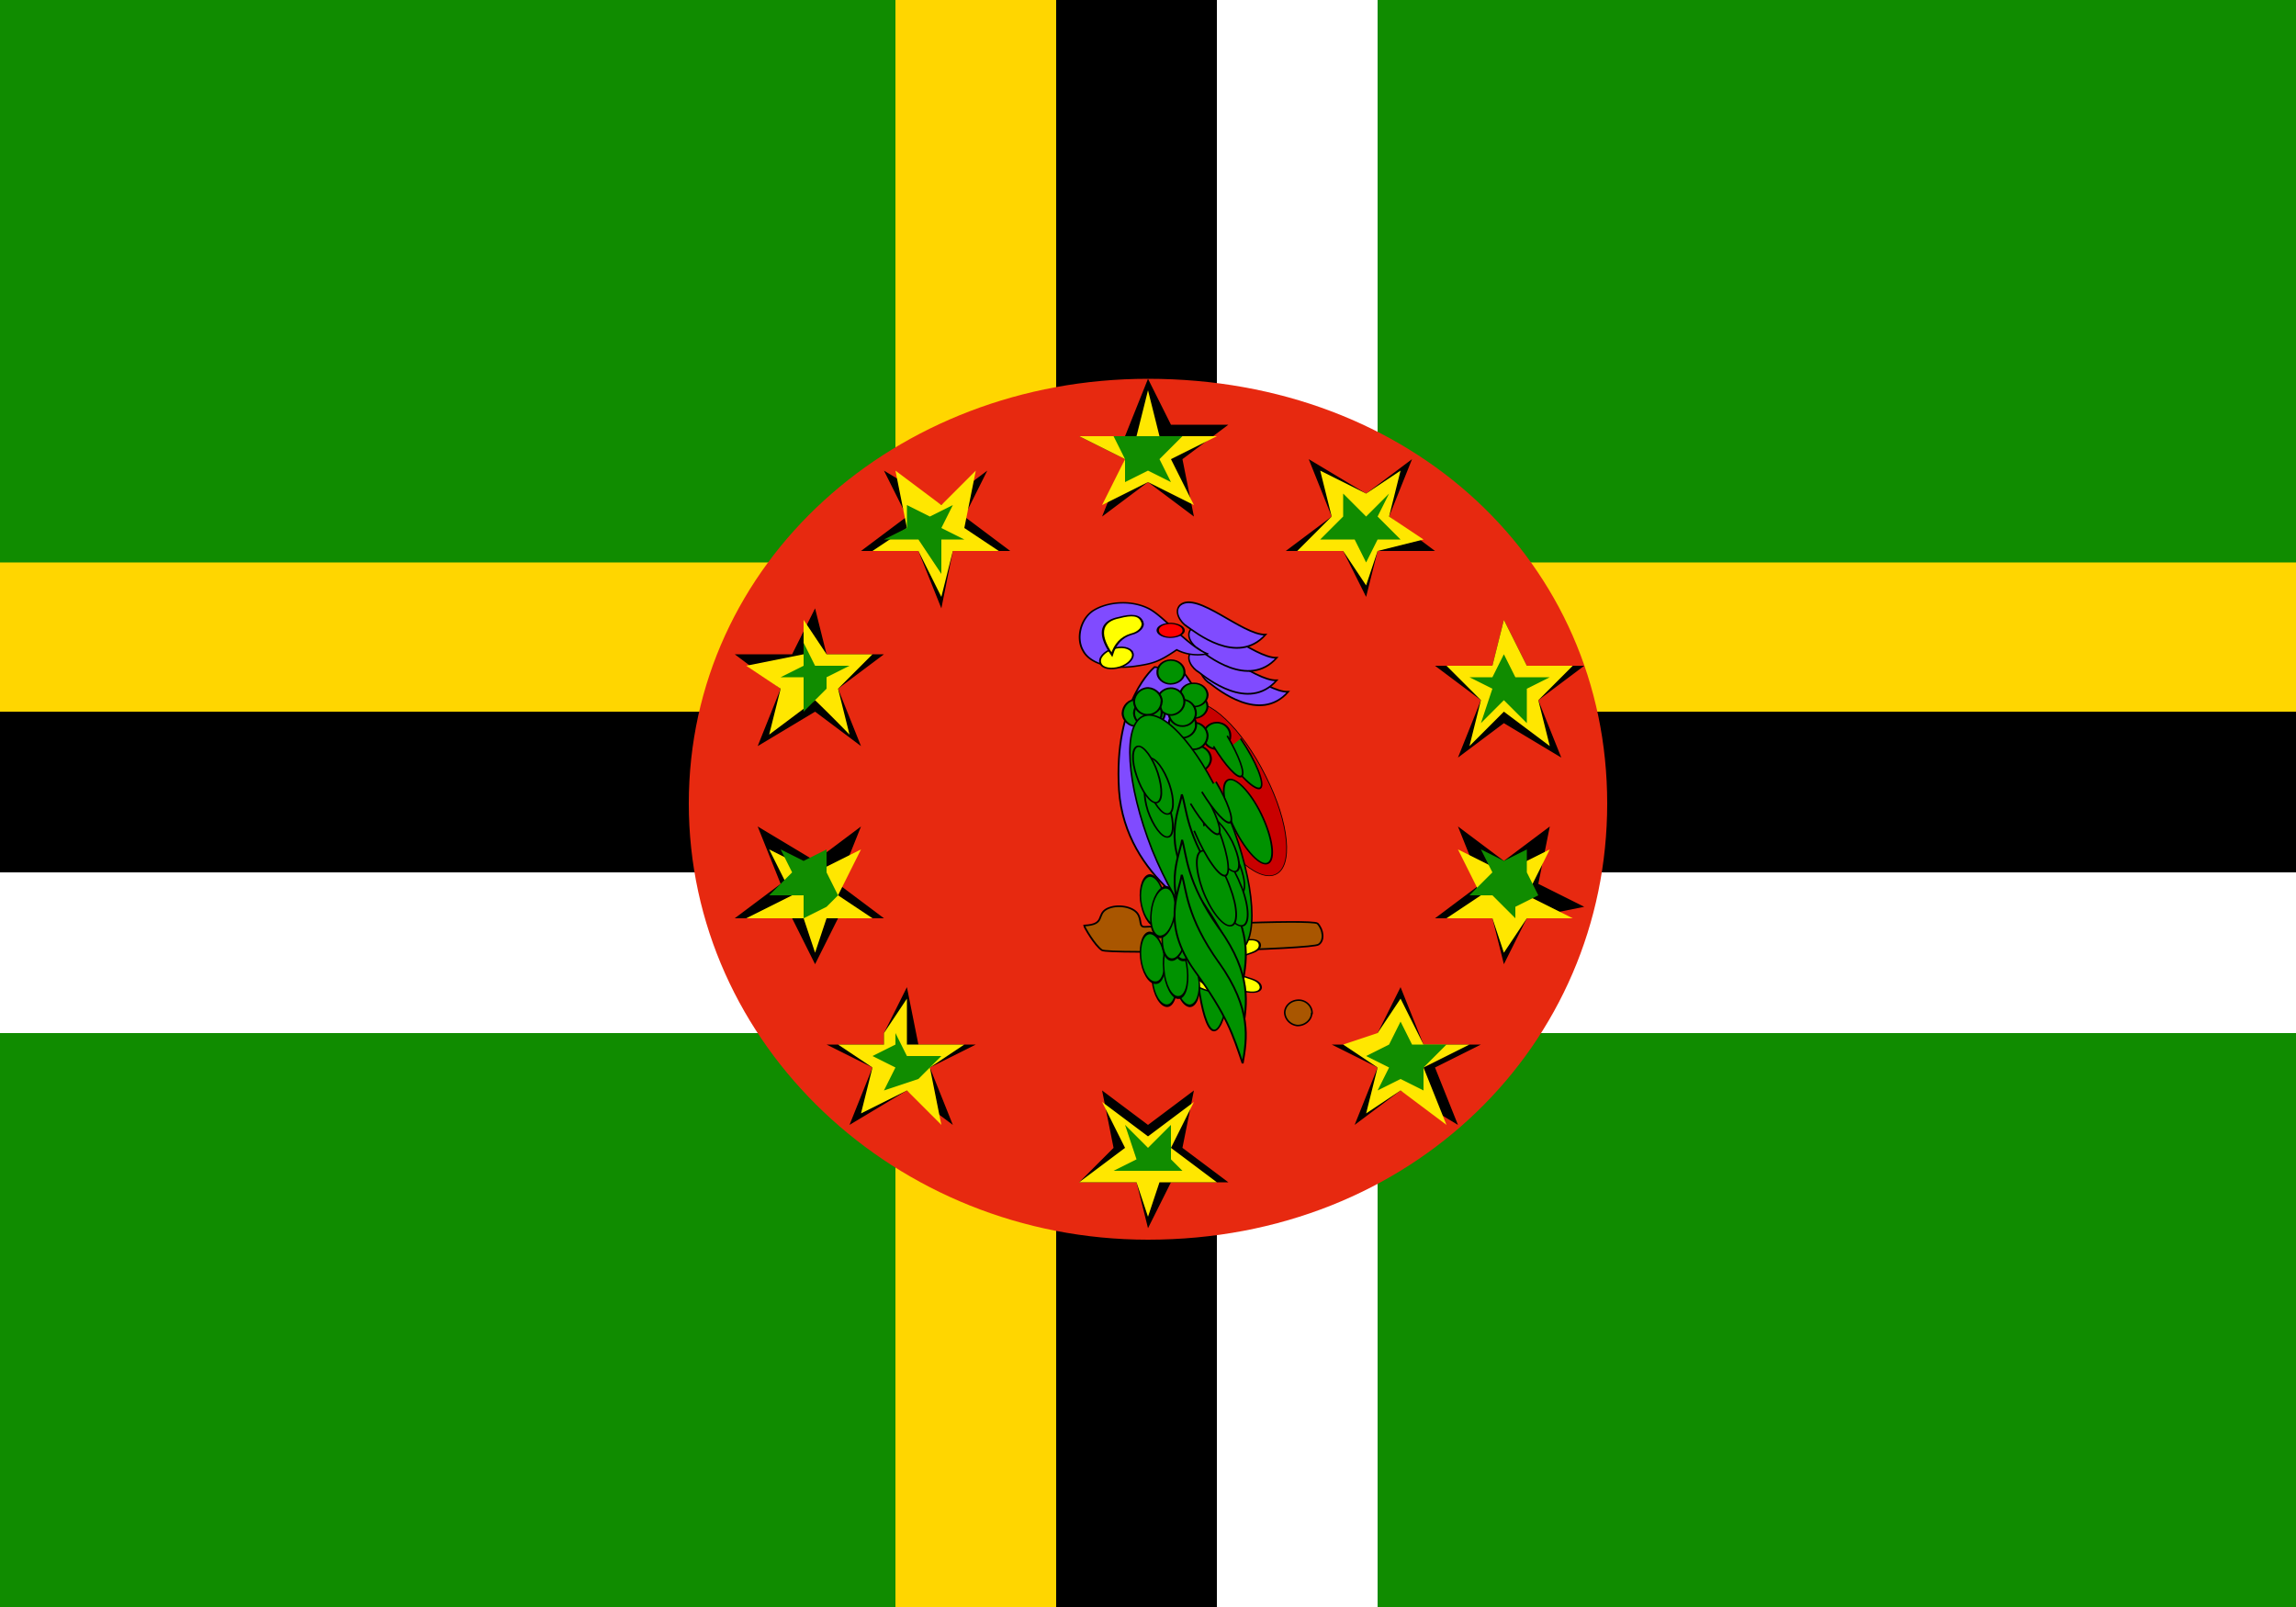 <svg xmlns='http://www.w3.org/2000/svg' width='20' height='14'><path fill='#108c00' d='M0 0h20v14H0z'/><path d='M-5.1 4.9h30.3v1.4H-5.1zm0 0' fill-rule='evenodd' fill='#ffd600'/><path d='M7.8 0h1.4v14H7.8zm0 0' fill-rule='evenodd' fill='#ffd600'/><path d='M9.2 0h1.4v14H9.2zm0 0' fill-rule='evenodd'/><path d='M-5.1 6.2h30.3v1.4H-5.1zm0 0' fill-rule='evenodd'/><path d='M-5.1 7.6h30.3V9H-5.1zm0 0' fill-rule='evenodd' fill='#fff'/><path d='M10.6 0H12v14h-1.4zm0 0' fill-rule='evenodd' fill='#fff'/><path d='M10 10.8c-2.2 0-4-1.7-4-3.8s1.8-3.7 4-3.7c2.3 0 4 1.6 4 3.7s-1.7 3.8-4 3.8zm0 0' fill-rule='evenodd' fill='#e72910'/><path d='M9.8 3.8l.2-.5.2.4h.5l-.4.3.1.5-.4-.3-.4.3.2-.5-.4-.2h.4zm0 0' fill-rule='evenodd'/><path d='M9.9 3.8l.1-.4.1.4h.5l-.4.2.2.4-.4-.2-.4.2.2-.4-.4-.2h.5zm0 0' fill-rule='evenodd' fill='#ffe700'/><path d='M10 3.8v-.2.2h.3l-.2.2.1.2-.2-.1-.2.1V4l-.1-.2zm0 0' fill-rule='evenodd' fill='#108c00'/><path d='M13 5.8l.1-.4.2.4h.5l-.4.3.2.5-.5-.3-.4.3.2-.5-.4-.3h.5zm0 0' fill-rule='evenodd'/><path d='M13 5.8l.1-.4.2.4h.4l-.3.3.1.4-.4-.3-.3.3.1-.4-.3-.3zm0 0' fill-rule='evenodd' fill='#ffe700'/><path d='M13 5.9l.1-.2.1.2h.3l-.2.1v.3l-.2-.2-.2.2.1-.3-.2-.1zm0 0' fill-rule='evenodd' fill='#108c00'/><path d='M12 9l.2-.4.2.5h.5l-.4.2.2.5-.5-.3-.4.3.2-.5-.4-.2h.5zm0 0' fill-rule='evenodd'/><path d='M12 9l.2-.3.2.4h.4l-.4.2.2.5-.4-.3-.3.2.1-.4-.3-.2zm0 0' fill-rule='evenodd' fill='#ffe700'/><path d='M12.1 9.1l.1-.2.1.2h.3l-.2.2v.2l-.2-.1-.2.1.1-.2-.2-.1zm0 0' fill-rule='evenodd' fill='#108c00'/><path d='M7.7 9l.2-.4.1.5h.5l-.4.2.2.5-.4-.3-.5.3.2-.5-.4-.2h.5zm0 0' fill-rule='evenodd'/><path d='M7.7 9l.2-.3v.4h.5l-.3.2.1.5-.3-.3-.4.2.1-.4-.3-.2h.4zm0 0' fill-rule='evenodd' fill='#ffe700'/><path d='M7.8 9.1V9l.1.2h.3l-.2.2v.2L8 9.4l-.3.1.1-.2-.2-.1zm0 0' fill-rule='evenodd' fill='#108c00'/><path d='M6.9 5.7l.2-.4.1.4h.5l-.4.3.2.5-.4-.3-.5.3.2-.5-.4-.3zm0 0' fill-rule='evenodd'/><path d='M7 5.7v-.3l.2.3h.4l-.3.3.1.4a13.2 13.2 0 00-.3-.3l-.4.3.1-.4-.3-.2zm0 0' fill-rule='evenodd' fill='#ffe700'/><path d='M7 5.8v-.2l.1.2h.3l-.2.1v.3L7.2 6l-.2.2v-.3h-.2zm0 0' fill-rule='evenodd' fill='#108c00'/><path d='M12 4.8l-.1.4-.2-.4h-.5l.4-.3-.2-.5.5.3.4-.3-.2.5.4.3zm0 0' fill-rule='evenodd'/><path d='M12 4.8l-.1.3-.2-.3h-.4l.3-.3-.1-.4.4.2.3-.2-.1.4.3.2zm0 0' fill-rule='evenodd' fill='#ffe700'/><path d='M12 4.7l-.1.2-.1-.2h-.3l.2-.2v-.2l.2.2.2-.2-.1.2.2.2h-.3zm0 0' fill-rule='evenodd' fill='#108c00'/><path d='M13.3 8l-.2.4L13 8h-.5l.4-.3-.2-.5.4.3.4-.3-.1.5.4.2zm0 0' fill-rule='evenodd'/><path d='M13.3 8l-.2.3L13 8h-.4l.3-.2-.2-.4.4.2.4-.2-.2.4.4.2zm0 0' fill-rule='evenodd' fill='#ffe700'/><path d='M13.2 7.9V8l-.2-.2h-.2l.2-.2-.1-.2.2.1.2-.1v.2l.1.2zm0 0' fill-rule='evenodd' fill='#108c00'/><path d='M10.2 10.3l-.2.4-.1-.4h-.5l.3-.3-.1-.5.4.3.4-.3-.1.5.4.3zm0 0' fill-rule='evenodd'/><path d='M10.1 10.3l-.1.3-.1-.3h-.5l.4-.3-.2-.4.4.3.4-.3-.2.4.4.3zm0 0' fill-rule='evenodd' fill='#ffe700'/><path d='M10 10.2v.2-.2h-.3l.2-.1-.1-.3.2.2.2-.2v.3l.1.1zm0 0' fill-rule='evenodd' fill='#108c00'/><path d='M7.3 8l-.2.4-.2-.4h-.5l.4-.3-.2-.5.5.3.4-.3-.2.5.4.3zm0 0' fill-rule='evenodd'/><path d='M7.2 8l-.1.3L7 8h-.5l.4-.2-.2-.4.4.2.4-.2-.2.4.3.2zm0 0' fill-rule='evenodd' fill='#ffe700'/><path d='M7.2 7.9L7 8v-.2h-.3l.2-.2-.1-.2.2.1.2-.1v.2l.1.2zm0 0' fill-rule='evenodd' fill='#108c00'/><path d='M8.3 4.8l-.1.5-.2-.5h-.5l.4-.3-.2-.4.5.3.4-.3-.2.4.4.3h-.5zm0 0' fill-rule='evenodd'/><path d='M8.3 4.8l-.1.4-.2-.4h-.4l.3-.2-.1-.5.4.3.3-.3-.1.5.3.2h-.4zm0 0' fill-rule='evenodd' fill='#ffe700'/><path d='M8.2 4.7V5L8 4.7h-.3l.2-.1v-.2l.2.1.2-.1-.1.2.2.1zm0 0' fill-rule='evenodd' fill='#108c00'/><path d='M710.7 586c0 105.1-13.7 189.7-30.8 190.1-16.5-.3-30.2-85.4-30.2-189.6 0-105 13.7-190.5 30.2-190.2 17.1-.4 30.8 84.7 30.8 189.8zm0 0' transform='matrix(.007 -.001 0 .005 5.6 5.4)' fill-rule='evenodd' fill='#009200' stroke-width='2.5' stroke='#000'/><path d='M710.9 586.2c0 105-13.9 189.5-31 189.7-16.5.3-30.3-85-30.3-190 0-104.3 13.8-189.5 30.3-189.8 17.1-.2 31 85 31 190.1zm0 0' transform='matrix(.007 -.001 0 .005 5.6 5.4)' fill-rule='evenodd' fill='#009200' stroke-width='2.5' stroke='#000'/><path d='M710.8 586.2c0 104.4-13.4 190-30.7 190-16.6 0-30.6-85.4-30.6-189.9 0-105.1 14-190 30.6-190 17.3 0 30.7 84.7 30.7 189.9zm0 0' transform='matrix(.006 -.001 0 .006 6.5 5)' fill-rule='evenodd' fill='#009200' stroke-width='2.5' stroke='#000'/><path d='M388.6-53c6-.3 3.3-3.3 6.3-5 3-1.6 7.3-.6 8.6 1.4 1.3 2 .3 4 2 4s47-2.5 48.6-1c1.6 1.8 2 5.1.3 6.3-1.7 1.5-59 3-60.9 1.7-2-1.4-5-7-5-7.4zm0 0' transform='matrix(.031 0 0 .029 -2.6 9.6)' fill-rule='evenodd' fill='#a95600' stroke-width='.5' stroke='#000'/><path d='M529.8 406c0 39.8 45.2 27.4 47 60.3-1 35.6-76.8 4.1-79.3-60.3 2.5-65.7 75-98.6 76.7-61.6 1.7 30.1-44.4 20.5-44.4 61.6zm0 0' transform='matrix(.005 0 0 .003 7.8 7.2)' fill-rule='evenodd' fill='#ff0' stroke-width='3.9' stroke='#000'/><path d='M529.6 405c0 41.1 45.2 28.8 46.9 61.7-.9 35.6-76.7 4.1-78.4-61.7 1.7-64.3 75-97.2 76.7-60.2.8 30.1-45.2 20.5-45.2 60.2zm0 0' transform='matrix(.005 0 0 .003 7.9 7.2)' fill-rule='evenodd' fill='#ff0' stroke-width='3.9' stroke='#000'/><path d='M530 405.7c0 39.7 45.1 27.4 46.8 61.6-.8 34.3-76.7 2.8-79.3-61.6 2.6-64.4 75-98.7 76.7-61.7 1.8 31.5-44.3 22-44.3 61.7zm0 0' transform='matrix(.005 0 0 .003 8 7.2)' fill-rule='evenodd' fill='#ff0' stroke-width='3.9' stroke='#000'/><path d='M529.7 405.7c0 39.7 45.2 27.4 46.9 61.6-.9 34.3-76.8 2.8-78.5-61.6 1.7-64.4 75-98.7 76.8-61.7.8 31.5-45.2 22-45.2 61.7zm0 0' transform='matrix(.005 0 0 .003 8.1 7.2)' fill-rule='evenodd' fill='#ff0' stroke-width='3.9' stroke='#000'/><path d='M481.9-41c0 1.7-1.6 3.3-3.6 3.3A3.6 3.6 0 01475-41c0-1.9 1.6-3.4 3.6-3.4 1.8 0 3.4 1.5 3.4 3.4zm0 0' transform='matrix(.034 .001 -.001 .033 -5 9.7)' fill-rule='evenodd' fill='#a95600' stroke-width='.4' stroke='#000'/><path d='M448.2 905c-.3 13.3-9.9 24-21.3 24.2-11.3-.2-20.6-11-20.3-24.3-.5-13.4 9.1-24 20.5-23.9 11.3-.2 20.6 10.6 21 24zm0 0' transform='matrix(.005 -0 .001 .009 7.3 .4)' fill-rule='evenodd' fill='#009200' stroke-width='2.5' stroke='#000'/><path d='M448.2 904.8c-.3 13.4-10 24.5-21.3 24.3-11.3-.2-20.6-10.6-20.3-24-.5-13.3 9.2-24.4 20.5-24.2 11.3.2 20.6 10.6 21.1 24zm0 0' transform='matrix(.005 -0 .001 .009 7.1 .4)' fill-rule='evenodd' fill='#009200' stroke-width='2.5' stroke='#000'/><path d='M447.9 905.2c-.2 12.9-9.1 24-20.4 23.8-12.2.3-21.4-10.6-21.2-23.9.3-13.3 9.2-24 20.6-24.3 12 .2 21.3 11 21 24.4zm0 0' transform='matrix(.005 -0 .001 .009 7 .2)' fill-rule='evenodd' fill='#009200' stroke-width='2.5' stroke='#000'/><path d='M447.6 904.8c.2 13.4-8.7 24.4-20.7 24.2-11.3.3-20.9-10.8-20.3-24.1-.4-13 9.3-24 20.5-23.9 11.3-.2 21 10.8 20.5 23.8zm0 0' transform='matrix(.005 -0 .001 .01 7.2 -.6)' fill-rule='evenodd' fill='#009200' stroke-width='2.5' stroke='#000'/><path d='M447.7 905c.4 13.3-9.1 24-20.3 24-12.1.2-21.1-10.7-20.7-24-.4-13.4 9-24.2 20.3-24 11.2 0 21 10.6 20.7 24zm0 0' transform='matrix(.005 -0 .001 .009 7.5 0)' fill-rule='evenodd' fill='#009200' stroke-width='2.5' stroke='#000'/><path d='M447.8 905c.4 13.3-9 24.1-20.3 24-12 .3-21-10.6-21.5-24 .4-13.3 10-24.1 21.1-24 11.3-.3 21 10.6 20.7 24zm0 0' transform='matrix(.005 -0 .001 .009 7.3 -.2)' fill-rule='evenodd' fill='#009200' stroke-width='2.5' stroke='#000'/><path d='M447.8 905c.4 13.3-9 24-21 24-11.4.2-20.3-10.7-20.7-24 .3-13.4 9.8-24.2 21-24 11.3 0 21.1 10.6 20.7 24zm0 0' transform='matrix(.005 -0 .001 .009 7.2 -.3)' fill-rule='evenodd' fill='#009200' stroke-width='2.5' stroke='#000'/><path d='M447.9 905.2c-.3 12.9-9 23.7-21.1 24-11.2-.2-20.2-11-20.6-24.4.3-13 9.8-23.7 21-24 11.3.1 21 11 20.7 24.4zm0 0' transform='matrix(.005 -0 .001 .009 7 -.3)' fill-rule='evenodd' fill='#009200' stroke-width='2.5' stroke='#000'/><path d='M482.5-141s-11.6 10-10 37c1.7 27 26.5 39.4 26.5 39.4s6.2-7.7 5.2-29.4c-2-31.8-13.9-45.8-13.9-45.8zm0 0' transform='matrix(.031 0 0 .029 -4.9 9.9)' fill-rule='evenodd' fill='#804bff' stroke-width='.5' stroke='#000'/><path d='M448 905.2c-.3 13.3-9.3 24-20.6 24-12 0-21.2-10.7-21-24-.4-13.3 9.3-24.5 20.6-24.5 11.4.4 21.3 11.1 21 24.5zm0 0' transform='matrix(.005 0 -.001 .009 9.1 0)' fill-rule='evenodd' fill='#009200' stroke-width='2.5' stroke='#000'/><path d='M447.6 904.9c.5 13.3-9.2 24.4-20.6 24-11.3 0-20.4-10.7-20.9-24 .3-13.3 9.3-24 21.3-24 11.3-.1 20.5 10.7 20.2 24zm0 0' transform='matrix(.005 0 -.001 .009 9 0)' fill-rule='evenodd' fill='#009200' stroke-width='2.5' stroke='#000'/><path d='M448.1 905c-.3 13.4-9.3 24-21.3 24.1-11.3 0-20.5-10.7-20.2-24-.4-13.3 9.3-24 20.6-24 11.3-.1 20.5 10.7 21 24zm0 0' transform='matrix(.005 0 -.001 .009 8.9 -.2)' fill-rule='evenodd' fill='#009200' stroke-width='2.5' stroke='#000'/><path d='M448.2 904.9c-.1 13.3-9.5 24.3-20.7 24.3-12 0-21.1-11-21-24.4.1-13 9.5-23.9 20.7-23.9s21 10.6 21 24zm0 0' transform='matrix(.005 0 -.001 .01 9.2 -1)' fill-rule='evenodd' fill='#009200' stroke-width='2.5' stroke='#000'/><path d='M447.6 905.2c.6 13.3-9 24-20.1 24-12 0-21-10.8-21.6-24.1.3-13.4 9.7-24.1 21-24.1 12 0 21 10.8 20.7 24.2zm0 0' transform='matrix(.005 0 -.001 .009 9.4 -.4)' fill-rule='evenodd' fill='#009200' stroke-width='2.5' stroke='#000'/><path d='M448.2 905c-.2 13.3-9.7 24.1-21 24.1-12 0-21-10.8-20.7-24.2-.5-13.3 9-24 21-24 11.2-.1 20.2 10.8 20.7 24.1zm0 0' transform='matrix(.005 0 -.001 .009 9.3 -.5)' fill-rule='evenodd' fill='#009200' stroke-width='2.5' stroke='#000'/><path d='M448 904.9c-.2 13.3-9.7 24.1-21 24.1-11.1 0-21-10.8-20.7-24.2.3-13.3 9-24 21-24.1 11.2.4 21 10.9 20.7 24.2zm0 0' transform='matrix(.005 0 -.001 .009 9.1 -.7)' fill-rule='evenodd' fill='#009200' stroke-width='2.5' stroke='#000'/><path d='M448.3 905c-.3 13.3-9.8 24-21 24.1-12 0-21-10.9-20.7-24.2-.6-13.3 8.9-24 20-24 12.1-.1 21 10.8 21.7 24zm0 0' transform='matrix(.005 0 -.001 .009 9 -.7)' fill-rule='evenodd' fill='#009200' stroke-width='2.5' stroke='#000'/><path d='M682.4 606.2c.7 102.6-25.8 186-57.8 186-32.3.9-58.5-82.7-58.9-186 .3-103.1 26.8-186.6 58.8-186.6 32 0 58.2 83.5 57.9 186.6zm0 0' transform='matrix(.005 -.002 .002 .004 6.4 5.7)' fill-rule='evenodd' fill='#c90000' stroke-width='1.3' stroke='#000'/><path d='M229 357c-.2 6.8-5 12.8-11 12.5-5.8.1-10.7-5.7-10.7-12.5-.1-7.3 5-13 10.7-13 6-.2 10.9 5.6 11 13zm0 0' transform='matrix(.012 0 -0 .009 7.8 3.4)' fill-rule='evenodd' fill='#009200' stroke-width='1.5' stroke='#000'/><path d='M228.8 357c0 6.8-4.6 12.8-10.8 12.5-5.8.1-10.7-5.7-10.8-12.6.3-7.3 5-12.9 10.8-13 6.2-.1 11 5.7 10.8 13zm0 0' transform='matrix(.011 0 -0 .009 8.2 3.2)' fill-rule='evenodd' fill='#009200' stroke-width='1.6' stroke='#000'/><path d='M229 356.8c-.2 7.3-5 12.9-10.8 13-6.2.1-11-5.7-10.7-13-.2-7.3 4.5-13 10.7-13 5.9.3 10.7 5.7 10.8 13zm0 0' transform='matrix(.011 0 -0 .009 8 3.2)' fill-rule='evenodd' fill='#009200' stroke-width='1.6' stroke='#000'/><path d='M228.9 356.6c0 7-4.7 13.3-11 13-5.8 0-10.7-6-10.5-13 0-7.1 4.7-12.8 10.6-12.5 6.2-.1 10.8 5.4 10.9 12.5zm0 0' transform='matrix(.011 0 -0 .008 8 3.3)' fill-rule='evenodd' fill='#009200' stroke-width='1.6' stroke='#000'/><path d='M229 357c-.3 7.1-5 12.8-11 12.5-5.8.1-10.7-5.4-10.8-12.5.3-7.6 5-13.3 11-12.9 5.8-.1 10.7 5.3 10.8 13zm0 0' transform='matrix(.011 0 -0 .008 8 3.2)' fill-rule='evenodd' fill='#009200' stroke-width='1.6' stroke='#000'/><path d='M229 356.8c0 7.3-5 12.9-10.9 13-5.8-.3-10.6-5.7-10.7-13-.2-7.3 4.9-12.9 10.7-13 5.9.3 10.7 5.7 10.8 13zm0 0' transform='matrix(.011 0 -0 .009 7.9 3.1)' fill-rule='evenodd' fill='#009200' stroke-width='1.6' stroke='#000'/><path d='M228.8 357c.1 6.8-4.9 12.8-10.7 12.5-5.9.1-10.7-5.7-10.8-12.6-.1-7.3 4.9-12.9 10.7-13 5.9 0 10.7 5.7 10.8 13zm0 0' transform='matrix(.011 0 -0 .009 7.9 3)' fill-rule='evenodd' fill='#009200' stroke-width='1.6' stroke='#000'/><path d='M228.9 356.7c0 7.3-5 12.9-10.7 13-6.1.1-11-5.7-10.7-13-.1-6.9 4.6-12.9 10.7-12.6 5.7-.1 10.6 5.7 10.7 12.6zm0 0' transform='matrix(.012 0 -0 .009 7.4 3)' fill-rule='evenodd' fill='#009200' stroke-width='1.5' stroke='#000'/><path d='M228.9 356.8c0 7.1-4.7 12.8-11 13-5.8 0-10.7-5.9-10.4-13-.1-7.1 4.6-12.8 10.5-13 6.2 0 10.8 5.9 10.9 13zm0 0' transform='matrix(.011 0 -0 .008 7.8 3)' fill-rule='evenodd' fill='#009200' stroke-width='1.6' stroke='#000'/><path d='M228.8 356.9c.1 6.9-4.9 12.9-10.7 13-5.9-.3-10.7-6.2-10.8-13-.1-7.3 4.9-12.9 10.7-13 5.9-.1 10.7 5.7 10.8 13zm0 0' transform='matrix(.011 0 -0 .009 7.8 2.9)' fill-rule='evenodd' fill='#009200' stroke-width='1.6' stroke='#000'/><path d='M228.8 356.6c0 7.3-4.6 13.3-10.8 13-5.8.1-10.7-5.7-10.8-12.6.3-7.3 5-13.3 10.8-13 6.2-.1 11 5.7 10.8 12.6zm0 0' transform='matrix(.011 0 -0 .009 7.5 3)' fill-rule='evenodd' fill='#009200' stroke-width='1.6' stroke='#000'/><path d='M229 357c-.2 6.9-4.9 12.9-10.7 12.6-6.2 0-11-5.8-11.2-12.6.3-7.3 5-12.9 11.2-13 5.8-.1 10.6 5.7 10.8 13zm0 0' transform='matrix(.011 0 -0 .009 7.6 3)' fill-rule='evenodd' fill='#009200' stroke-width='1.6' stroke='#000'/><path d='M229 356.7c-.2 7.4-4.9 13-11 13-6 .2-10.7-5.7-10.9-13 .3-6.8 5-12.9 11.2-13 5.8.4 10.7 6.2 10.8 13zm0 0' transform='matrix(.011 0 -0 .009 7.6 2.9)' fill-rule='evenodd' fill='#009200' stroke-width='1.6' stroke='#000'/><path d='M596.2 564.1c0 114.2-30 206.2-67.7 205.8-36.9 0-67-91.6-67.4-205 .6-114 30.7-206 67.6-205.9 37 .1 67.8 91.9 67.5 205.1zm0 0' transform='matrix(.005 -.002 .002 .005 6.6 5.5)' fill-rule='evenodd' fill='#009200' stroke-width='2.5' stroke='#000'/><path d='M542.3 646c-.6 22.9-6 40.7-13.8 41-7 0-13-18.3-13.3-40.8.3-22.2 6-40.7 13.8-41 7 0 13 18.3 13.3 40.8zm0 0' transform='matrix(.005 -.002 .002 .005 6.8 5.4)' fill-rule='evenodd' fill='#009200' stroke-width='2.5' stroke='#000'/><path d='M139.8 644c0 57.5-18.6 86.3-34.5 110.2 7.7-32.4 12.9-52.4 13-110.4 0-57.5 29.4-85 40.1-101.6-3.8 16.5-18.4 43.9-18.6 101.9zm0 0' transform='matrix(.01 -.003 .005 .007 6 3.6)' fill-rule='evenodd' fill='#009200' stroke-width='1.5' stroke='#000'/><path d='M140 644.2c0 57.5-19 86-34.6 110.2 7.4-32.6 12.9-52.5 13-110.4-.3-57.6 29.7-85.4 40.4-102.2-4.4 16.9-18.7 44.4-18.9 102.4zm0 0' transform='matrix(.01 -.003 .005 .007 6 4)' fill-rule='evenodd' fill='#009200' stroke-width='1.5' stroke='#000'/><path d='M140 644c-.3 57.8-19 86.4-34.7 110.3 7.7-32.7 13.3-52.7 13-110.1-.1-58 29.5-85.3 40-102-4 16.5-18.4 44-18.4 101.9zm0 0' transform='matrix(.01 -.003 .005 .007 6 4.3)' fill-rule='evenodd' fill='#009200' stroke-width='1.5' stroke='#000'/><path d='M542 646.2c0 22.5-6 40.7-13.4 40.6-7 0-13-18.2-13.3-40.8 0-22.6 6-40.8 13.4-40.6 7.1 0 13.4 18.3 13.3 40.8zm0 0' transform='matrix(.01 -.002 .004 .009 3 2.4)' fill-rule='evenodd' fill='#009200' stroke-width='1.4' stroke='#000'/><path d='M541.9 645.9c.2 22.9-5.8 41.1-13.1 40.9-7.5.2-13.3-18-13.5-40.9 0-22.3 6-40.5 13.5-40.8 7.3.2 13 18.5 13 40.8zm0 0' transform='matrix(.009 -.001 .003 .008 4 3.1)' fill-rule='evenodd' fill='#009200' stroke-width='1.6' stroke='#000'/><path d='M541.7 646.3c.2 22.2-5.4 40.5-12.8 40.4-7.5.4-13.6-18.1-13.6-40.8.2-22 5.8-40.4 13.4-40.8 7.4 0 13.4 18.6 13 41.2zm0 0' transform='matrix(.009 -.001 .003 .008 3.9 3.1)' fill-rule='evenodd' fill='#009200' stroke-width='1.6' stroke='#000'/><path d='M542.4 645.9c-.5 22.5-6.2 41.2-13.8 41-7 0-13-18.3-13-41 0-22.5 5.9-40.5 13-40.5 7.6.2 13.5 18.5 13.8 40.5zm0 0' transform='matrix(.007 -.001 .003 .006 5 4)' fill-rule='evenodd' fill='#009200' stroke-width='2.1' stroke='#000'/><path d='M542 645.8c.1 22.6-6 41.1-13.4 40.9-7.6.3-13.2-18.3-13.5-40.3.4-22.6 6.5-41.1 13.4-40.9 7.6-.4 13.2 18.3 13.5 40.3zm0 0' transform='matrix(.007 -.001 .002 .006 5.1 3.7)' fill-rule='evenodd' fill='#009200' stroke-width='2.1' stroke='#000'/><path d='M145.8 569.8c0 33.7-6.8 61.6-15.1 61.5-8.3 0-15.1-27.9-15-62' transform='matrix(.006 -.003 .003 .007 8 3.6)' fill-rule='evenodd' fill='#009200' stroke-width='2.1' stroke='#000'/><path d='M542.1 645.8c.2 22.7-6 41.2-13.3 40.9-7.6.4-13.2-18.3-13.4-41-.3-22 5.8-40.4 13.2-40.2 7.6-.3 13.2 18.3 13.5 40.3zm0 0' transform='matrix(.007 -.001 .002 .006 5.1 3.5)' fill-rule='evenodd' fill='#009200' stroke-width='2.1' stroke='#000'/><path d='M541.9 645.9c-.2 23-5.8 41-13.3 40.9-7.5 0-13-18.4-13-40.8-.4-22.4 5.9-41 13.4-40.9 6.9 0 12.9 18.4 12.9 40.8zm0 0' transform='matrix(.007 -.001 .002 .006 5 3.4)' fill-rule='evenodd' fill='#009200' stroke-width='2.1' stroke='#000'/><path d='M145.5 569c-.1 34.3-6.6 62.2-15.1 62.3-8.2-.5-15-27.7-14.9-61.8' transform='matrix(.004 -.003 .003 .005 8.2 4.5)' fill-rule='evenodd' fill='#009200' stroke-width='2.9' stroke='#000'/><path d='M145.8 569.7c-.2 34.2-7 61-14.7 61.6-8.6.1-15-27.6-15.6-62.3' transform='matrix(.004 -.003 .003 .005 8.3 4.4)' fill-rule='evenodd' fill='#009200' stroke-width='2.9' stroke='#000'/><path d='M145.7 569.6c.3 33.9-6.5 61.6-14.9 61.7-8-.3-15-28-15.3-61.8' transform='matrix(.005 -.004 .004 .006 7.8 3.6)' fill-rule='evenodd' fill='#009200' stroke-width='2.1' stroke='#000'/><path d='M145.4 569.3c-.2 34.2-6.3 61.7-14.6 61.5-8.7.3-15-27.6-15.3-61.2' transform='matrix(.004 -.003 .003 .005 8.4 4)' fill-rule='evenodd' fill='#009200' stroke-width='2.7' stroke='#000'/><path d='M276.5 345.5c-12.8 9.3 0 24.9 12 30.5 12.8 8 86.3 58.5 135.8 11.8-40.7 1.2-118.2-62.9-147.8-42.3zm0 0' transform='matrix(.005 0 0 .006 9.1 3.7)' fill-rule='evenodd' fill='#804bff' stroke-width='2.5' stroke='#000'/><path d='M276.5 345.5c-12.8 9.3 0 24.9 12 30.5 12.7 8.1 86.3 58.5 135.8 11.8-40.8 1.3-118.3-62.9-147.8-42.3zm0 0' transform='matrix(.005 0 0 .006 9 3.6)' fill-rule='evenodd' fill='#804bff' stroke-width='2.5' stroke='#000'/><path d='M276.5 345.4c-12.8 9.4 0 25 12 30.5 12.8 8.1 86.3 58.6 135.9 12.5-40.8.6-118.3-63.5-147.9-43zm0 0' transform='matrix(.005 0 0 .006 9 3.4)' fill-rule='evenodd' fill='#804bff' stroke-width='2.5' stroke='#000'/><path d='M276.1 345.2c-12 9.4.8 25.6 12 31.2 13.6 7.5 87.1 57.9 136.7 11.8-40.8.6-119.1-63.5-148.7-43zm0 0' transform='matrix(.005 0 0 .006 8.9 3.2)' fill-rule='evenodd' fill='#804bff' stroke-width='2.5' stroke='#000'/><path d='M210.8 247.5c22-12.2 57.1-9.7 80.3 11 19 16.7 45 75 70 92.9A58.5 58.5 0 01319 336c-28.5 15.5-37.7 16.7-63.6 16-36-1.3-62.7-18-68.2-41-6.4-21.8 4.5-52.2 23.7-63.5zm0 0' transform='matrix(.006 -.001 .001 .005 8 4.3)' fill-rule='evenodd' fill='#804bff' stroke-width='2.5' stroke='#000'/><path d='M301.3 323a15 15 0 01-14.2 15.2c-7.7.3-13.9-6.9-14-15.3 0-8.5 6-15 14.3-15.3 7.6.8 13.8 7 13.9 15.4zm0 0' transform='matrix(.008 0 -0 .004 7.9 4.2)' fill-rule='evenodd' fill='red' stroke-width='2.5' stroke='#000'/><path d='M228 348.2c.2 9-10.5 16.2-23.2 16.1-13.2-.3-23.6-7.3-23.2-16-.2-8.9 10.4-16.1 23.1-16 12.7 0 23 7 23.2 16zm0 0' transform='matrix(.006 -.002 .002 .005 7.8 4.4)' fill-rule='evenodd' fill='#ff0' stroke-width='2.5' stroke='#000'/><path d='M10 5.6h-.1zm0 0' fill-rule='evenodd'/><path d='M517.3 261c4 17-7.1 43-33.8 52.2-26.7 12.5-45.5 42-55 88.5-47.6-103.4-23.9-148.5 20.7-161.4 36.9-14.5 60-13.3 68 20.8zm0 0' transform='matrix(.003 0 -0 .002 8.4 4.9)' fill-rule='evenodd' fill='#ff0' stroke-width='6.6' stroke='#000'/><path d='M9.6 5.7zm0 0' fill-rule='evenodd'/></svg>
